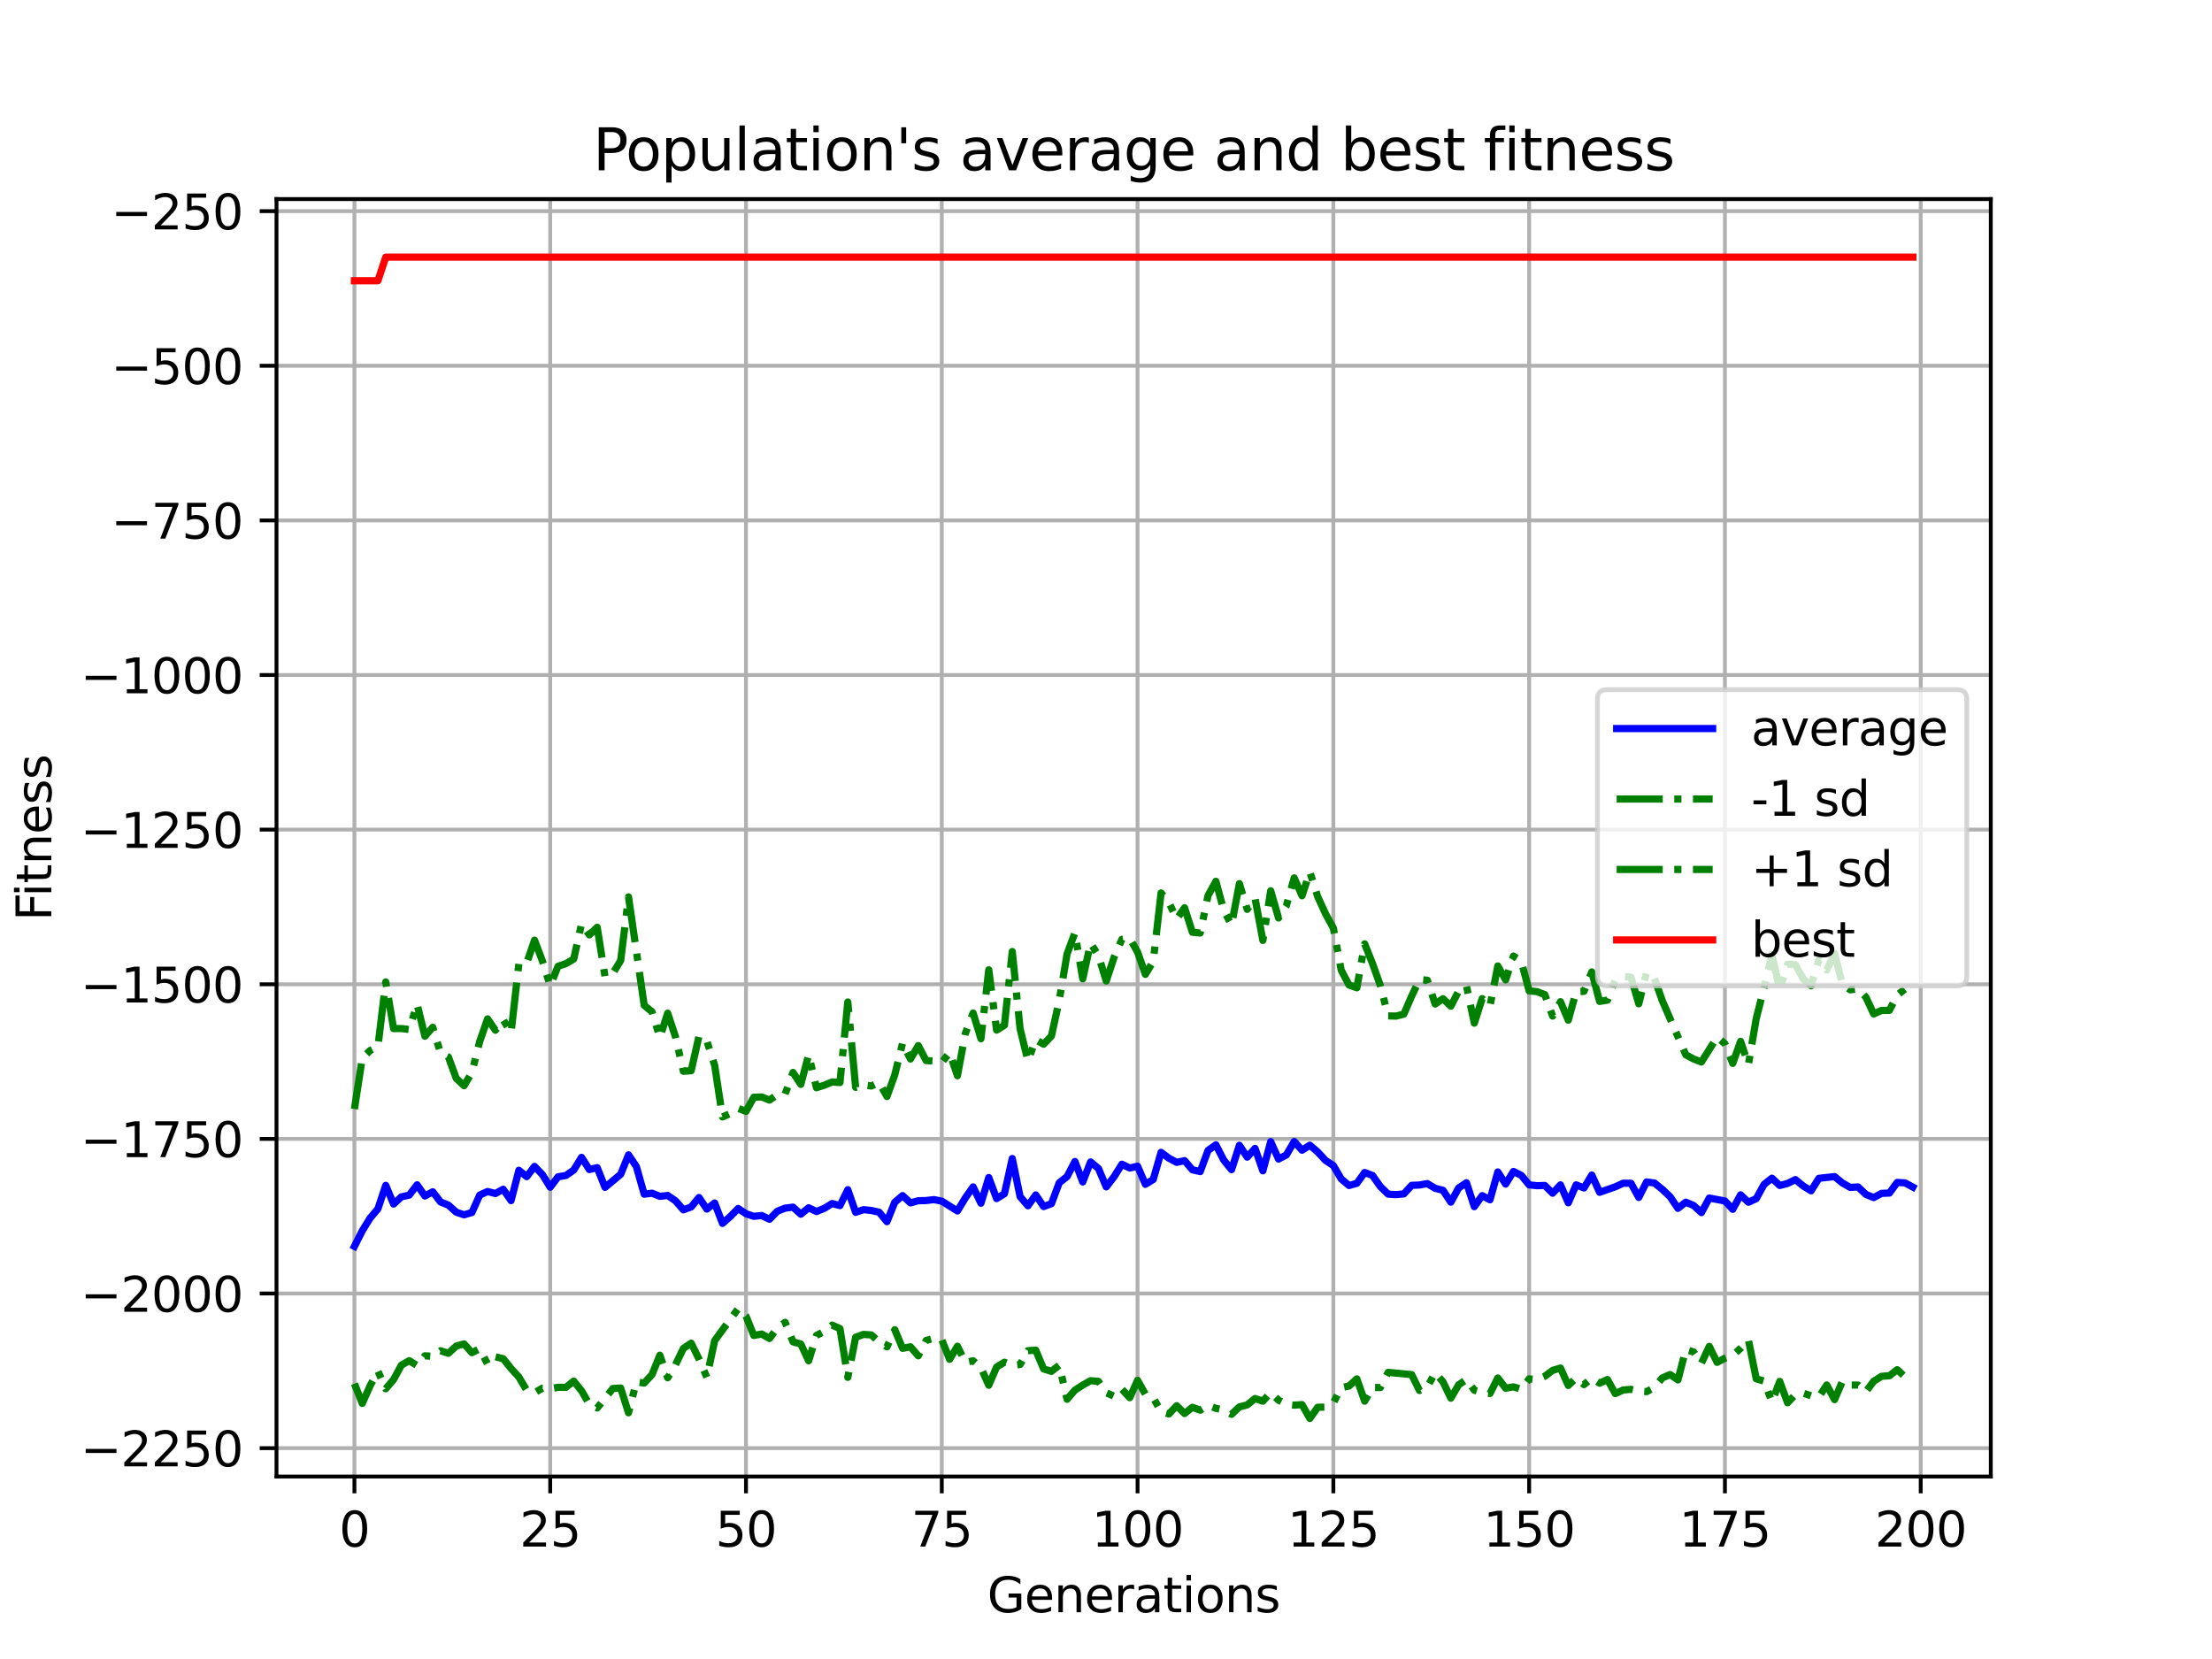 <?xml version="1.0" encoding="utf-8" standalone="no"?>
<!DOCTYPE svg PUBLIC "-//W3C//DTD SVG 1.1//EN"
  "http://www.w3.org/Graphics/SVG/1.1/DTD/svg11.dtd">
<svg xmlns:xlink="http://www.w3.org/1999/xlink" width="460.8pt" height="345.6pt" viewBox="0 0 460.8 345.6" xmlns="http://www.w3.org/2000/svg" version="1.1">
 <defs>
  <style type="text/css">*{stroke-linejoin: round; stroke-linecap: butt}</style>
 </defs>
 <g id="figure_1">
  <g id="patch_1">
   <path d="M 0 345.6 
L 460.8 345.6 
L 460.8 0 
L 0 0 
z
" style="fill: #ffffff"/>
  </g>
  <g id="axes_1">
   <g id="patch_2">
    <path d="M 57.6 307.584 
L 414.72 307.584 
L 414.72 41.472 
L 57.6 41.472 
z
" style="fill: #ffffff"/>
   </g>
   <g id="matplotlib.axis_1">
    <g id="xtick_1">
     <g id="line2d_1">
      <path d="M 73.833 307.584 
L 73.833 41.472 
" clip-path="url(#p2aece4d6b6)" style="fill: none; stroke: #b0b0b0; stroke-width: 0.8; stroke-linecap: square"/>
     </g>
     <g id="line2d_2">
      <defs>
       <path id="mb35bb08433" d="M 0 0 
L 0 3.5 
" style="stroke: #000000; stroke-width: 0.8"/>
      </defs>
      <g>
       <use xlink:href="#mb35bb08433" x="73.833" y="307.584" style="stroke: #000000; stroke-width: 0.8"/>
      </g>
     </g>
     <g id="text_1">
      <!-- 0 -->
      <g transform="translate(70.651 322.182) scale(0.1 -0.1)">
       <defs>
        <path id="DejaVuSans-30" d="M 2034 4250 
Q 1547 4250 1301 3770 
Q 1056 3291 1056 2328 
Q 1056 1369 1301 889 
Q 1547 409 2034 409 
Q 2525 409 2770 889 
Q 3016 1369 3016 2328 
Q 3016 3291 2770 3770 
Q 2525 4250 2034 4250 
z
M 2034 4750 
Q 2819 4750 3233 4129 
Q 3647 3509 3647 2328 
Q 3647 1150 3233 529 
Q 2819 -91 2034 -91 
Q 1250 -91 836 529 
Q 422 1150 422 2328 
Q 422 3509 836 4129 
Q 1250 4750 2034 4750 
z
" transform="scale(0.016)"/>
       </defs>
       <use xlink:href="#DejaVuSans-30"/>
      </g>
     </g>
    </g>
    <g id="xtick_2">
     <g id="line2d_3">
      <path d="M 114.618 307.584 
L 114.618 41.472 
" clip-path="url(#p2aece4d6b6)" style="fill: none; stroke: #b0b0b0; stroke-width: 0.8; stroke-linecap: square"/>
     </g>
     <g id="line2d_4">
      <g>
       <use xlink:href="#mb35bb08433" x="114.618" y="307.584" style="stroke: #000000; stroke-width: 0.8"/>
      </g>
     </g>
     <g id="text_2">
      <!-- 25 -->
      <g transform="translate(108.256 322.182) scale(0.1 -0.1)">
       <defs>
        <path id="DejaVuSans-32" d="M 1228 531 
L 3431 531 
L 3431 0 
L 469 0 
L 469 531 
Q 828 903 1448 1529 
Q 2069 2156 2228 2338 
Q 2531 2678 2651 2914 
Q 2772 3150 2772 3378 
Q 2772 3750 2511 3984 
Q 2250 4219 1831 4219 
Q 1534 4219 1204 4116 
Q 875 4013 500 3803 
L 500 4441 
Q 881 4594 1212 4672 
Q 1544 4750 1819 4750 
Q 2544 4750 2975 4387 
Q 3406 4025 3406 3419 
Q 3406 3131 3298 2873 
Q 3191 2616 2906 2266 
Q 2828 2175 2409 1742 
Q 1991 1309 1228 531 
z
" transform="scale(0.016)"/>
        <path id="DejaVuSans-35" d="M 691 4666 
L 3169 4666 
L 3169 4134 
L 1269 4134 
L 1269 2991 
Q 1406 3038 1543 3061 
Q 1681 3084 1819 3084 
Q 2600 3084 3056 2656 
Q 3513 2228 3513 1497 
Q 3513 744 3044 326 
Q 2575 -91 1722 -91 
Q 1428 -91 1123 -41 
Q 819 9 494 109 
L 494 744 
Q 775 591 1075 516 
Q 1375 441 1709 441 
Q 2250 441 2565 725 
Q 2881 1009 2881 1497 
Q 2881 1984 2565 2268 
Q 2250 2553 1709 2553 
Q 1456 2553 1204 2497 
Q 953 2441 691 2322 
L 691 4666 
z
" transform="scale(0.016)"/>
       </defs>
       <use xlink:href="#DejaVuSans-32"/>
       <use xlink:href="#DejaVuSans-35" x="63.623"/>
      </g>
     </g>
    </g>
    <g id="xtick_3">
     <g id="line2d_5">
      <path d="M 155.404 307.584 
L 155.404 41.472 
" clip-path="url(#p2aece4d6b6)" style="fill: none; stroke: #b0b0b0; stroke-width: 0.8; stroke-linecap: square"/>
     </g>
     <g id="line2d_6">
      <g>
       <use xlink:href="#mb35bb08433" x="155.404" y="307.584" style="stroke: #000000; stroke-width: 0.8"/>
      </g>
     </g>
     <g id="text_3">
      <!-- 50 -->
      <g transform="translate(149.042 322.182) scale(0.1 -0.1)">
       <use xlink:href="#DejaVuSans-35"/>
       <use xlink:href="#DejaVuSans-30" x="63.623"/>
      </g>
     </g>
    </g>
    <g id="xtick_4">
     <g id="line2d_7">
      <path d="M 196.19 307.584 
L 196.19 41.472 
" clip-path="url(#p2aece4d6b6)" style="fill: none; stroke: #b0b0b0; stroke-width: 0.8; stroke-linecap: square"/>
     </g>
     <g id="line2d_8">
      <g>
       <use xlink:href="#mb35bb08433" x="196.19" y="307.584" style="stroke: #000000; stroke-width: 0.8"/>
      </g>
     </g>
     <g id="text_4">
      <!-- 75 -->
      <g transform="translate(189.827 322.182) scale(0.1 -0.1)">
       <defs>
        <path id="DejaVuSans-37" d="M 525 4666 
L 3525 4666 
L 3525 4397 
L 1831 0 
L 1172 0 
L 2766 4134 
L 525 4134 
L 525 4666 
z
" transform="scale(0.016)"/>
       </defs>
       <use xlink:href="#DejaVuSans-37"/>
       <use xlink:href="#DejaVuSans-35" x="63.623"/>
      </g>
     </g>
    </g>
    <g id="xtick_5">
     <g id="line2d_9">
      <path d="M 236.976 307.584 
L 236.976 41.472 
" clip-path="url(#p2aece4d6b6)" style="fill: none; stroke: #b0b0b0; stroke-width: 0.8; stroke-linecap: square"/>
     </g>
     <g id="line2d_10">
      <g>
       <use xlink:href="#mb35bb08433" x="236.976" y="307.584" style="stroke: #000000; stroke-width: 0.8"/>
      </g>
     </g>
     <g id="text_5">
      <!-- 100 -->
      <g transform="translate(227.432 322.182) scale(0.1 -0.1)">
       <defs>
        <path id="DejaVuSans-31" d="M 794 531 
L 1825 531 
L 1825 4091 
L 703 3866 
L 703 4441 
L 1819 4666 
L 2450 4666 
L 2450 531 
L 3481 531 
L 3481 0 
L 794 0 
L 794 531 
z
" transform="scale(0.016)"/>
       </defs>
       <use xlink:href="#DejaVuSans-31"/>
       <use xlink:href="#DejaVuSans-30" x="63.623"/>
       <use xlink:href="#DejaVuSans-30" x="127.246"/>
      </g>
     </g>
    </g>
    <g id="xtick_6">
     <g id="line2d_11">
      <path d="M 277.761 307.584 
L 277.761 41.472 
" clip-path="url(#p2aece4d6b6)" style="fill: none; stroke: #b0b0b0; stroke-width: 0.8; stroke-linecap: square"/>
     </g>
     <g id="line2d_12">
      <g>
       <use xlink:href="#mb35bb08433" x="277.761" y="307.584" style="stroke: #000000; stroke-width: 0.8"/>
      </g>
     </g>
     <g id="text_6">
      <!-- 125 -->
      <g transform="translate(268.218 322.182) scale(0.1 -0.1)">
       <use xlink:href="#DejaVuSans-31"/>
       <use xlink:href="#DejaVuSans-32" x="63.623"/>
       <use xlink:href="#DejaVuSans-35" x="127.246"/>
      </g>
     </g>
    </g>
    <g id="xtick_7">
     <g id="line2d_13">
      <path d="M 318.547 307.584 
L 318.547 41.472 
" clip-path="url(#p2aece4d6b6)" style="fill: none; stroke: #b0b0b0; stroke-width: 0.8; stroke-linecap: square"/>
     </g>
     <g id="line2d_14">
      <g>
       <use xlink:href="#mb35bb08433" x="318.547" y="307.584" style="stroke: #000000; stroke-width: 0.8"/>
      </g>
     </g>
     <g id="text_7">
      <!-- 150 -->
      <g transform="translate(309.003 322.182) scale(0.1 -0.1)">
       <use xlink:href="#DejaVuSans-31"/>
       <use xlink:href="#DejaVuSans-35" x="63.623"/>
       <use xlink:href="#DejaVuSans-30" x="127.246"/>
      </g>
     </g>
    </g>
    <g id="xtick_8">
     <g id="line2d_15">
      <path d="M 359.333 307.584 
L 359.333 41.472 
" clip-path="url(#p2aece4d6b6)" style="fill: none; stroke: #b0b0b0; stroke-width: 0.8; stroke-linecap: square"/>
     </g>
     <g id="line2d_16">
      <g>
       <use xlink:href="#mb35bb08433" x="359.333" y="307.584" style="stroke: #000000; stroke-width: 0.8"/>
      </g>
     </g>
     <g id="text_8">
      <!-- 175 -->
      <g transform="translate(349.789 322.182) scale(0.1 -0.1)">
       <use xlink:href="#DejaVuSans-31"/>
       <use xlink:href="#DejaVuSans-37" x="63.623"/>
       <use xlink:href="#DejaVuSans-35" x="127.246"/>
      </g>
     </g>
    </g>
    <g id="xtick_9">
     <g id="line2d_17">
      <path d="M 400.119 307.584 
L 400.119 41.472 
" clip-path="url(#p2aece4d6b6)" style="fill: none; stroke: #b0b0b0; stroke-width: 0.8; stroke-linecap: square"/>
     </g>
     <g id="line2d_18">
      <g>
       <use xlink:href="#mb35bb08433" x="400.119" y="307.584" style="stroke: #000000; stroke-width: 0.8"/>
      </g>
     </g>
     <g id="text_9">
      <!-- 200 -->
      <g transform="translate(390.575 322.182) scale(0.1 -0.1)">
       <use xlink:href="#DejaVuSans-32"/>
       <use xlink:href="#DejaVuSans-30" x="63.623"/>
       <use xlink:href="#DejaVuSans-30" x="127.246"/>
      </g>
     </g>
    </g>
    <g id="text_10">
     <!-- Generations -->
     <g transform="translate(205.662 335.861) scale(0.1 -0.1)">
      <defs>
       <path id="DejaVuSans-47" d="M 3809 666 
L 3809 1919 
L 2778 1919 
L 2778 2438 
L 4434 2438 
L 4434 434 
Q 4069 175 3628 42 
Q 3188 -91 2688 -91 
Q 1594 -91 976 548 
Q 359 1188 359 2328 
Q 359 3472 976 4111 
Q 1594 4750 2688 4750 
Q 3144 4750 3555 4637 
Q 3966 4525 4313 4306 
L 4313 3634 
Q 3963 3931 3569 4081 
Q 3175 4231 2741 4231 
Q 1884 4231 1454 3753 
Q 1025 3275 1025 2328 
Q 1025 1384 1454 906 
Q 1884 428 2741 428 
Q 3075 428 3337 486 
Q 3600 544 3809 666 
z
" transform="scale(0.016)"/>
       <path id="DejaVuSans-65" d="M 3597 1894 
L 3597 1613 
L 953 1613 
Q 991 1019 1311 708 
Q 1631 397 2203 397 
Q 2534 397 2845 478 
Q 3156 559 3463 722 
L 3463 178 
Q 3153 47 2828 -22 
Q 2503 -91 2169 -91 
Q 1331 -91 842 396 
Q 353 884 353 1716 
Q 353 2575 817 3079 
Q 1281 3584 2069 3584 
Q 2775 3584 3186 3129 
Q 3597 2675 3597 1894 
z
M 3022 2063 
Q 3016 2534 2758 2815 
Q 2500 3097 2075 3097 
Q 1594 3097 1305 2825 
Q 1016 2553 972 2059 
L 3022 2063 
z
" transform="scale(0.016)"/>
       <path id="DejaVuSans-6e" d="M 3513 2113 
L 3513 0 
L 2938 0 
L 2938 2094 
Q 2938 2591 2744 2837 
Q 2550 3084 2163 3084 
Q 1697 3084 1428 2787 
Q 1159 2491 1159 1978 
L 1159 0 
L 581 0 
L 581 3500 
L 1159 3500 
L 1159 2956 
Q 1366 3272 1645 3428 
Q 1925 3584 2291 3584 
Q 2894 3584 3203 3211 
Q 3513 2838 3513 2113 
z
" transform="scale(0.016)"/>
       <path id="DejaVuSans-72" d="M 2631 2963 
Q 2534 3019 2420 3045 
Q 2306 3072 2169 3072 
Q 1681 3072 1420 2755 
Q 1159 2438 1159 1844 
L 1159 0 
L 581 0 
L 581 3500 
L 1159 3500 
L 1159 2956 
Q 1341 3275 1631 3429 
Q 1922 3584 2338 3584 
Q 2397 3584 2469 3576 
Q 2541 3569 2628 3553 
L 2631 2963 
z
" transform="scale(0.016)"/>
       <path id="DejaVuSans-61" d="M 2194 1759 
Q 1497 1759 1228 1600 
Q 959 1441 959 1056 
Q 959 750 1161 570 
Q 1363 391 1709 391 
Q 2188 391 2477 730 
Q 2766 1069 2766 1631 
L 2766 1759 
L 2194 1759 
z
M 3341 1997 
L 3341 0 
L 2766 0 
L 2766 531 
Q 2569 213 2275 61 
Q 1981 -91 1556 -91 
Q 1019 -91 701 211 
Q 384 513 384 1019 
Q 384 1609 779 1909 
Q 1175 2209 1959 2209 
L 2766 2209 
L 2766 2266 
Q 2766 2663 2505 2880 
Q 2244 3097 1772 3097 
Q 1472 3097 1187 3025 
Q 903 2953 641 2809 
L 641 3341 
Q 956 3463 1253 3523 
Q 1550 3584 1831 3584 
Q 2591 3584 2966 3190 
Q 3341 2797 3341 1997 
z
" transform="scale(0.016)"/>
       <path id="DejaVuSans-74" d="M 1172 4494 
L 1172 3500 
L 2356 3500 
L 2356 3053 
L 1172 3053 
L 1172 1153 
Q 1172 725 1289 603 
Q 1406 481 1766 481 
L 2356 481 
L 2356 0 
L 1766 0 
Q 1100 0 847 248 
Q 594 497 594 1153 
L 594 3053 
L 172 3053 
L 172 3500 
L 594 3500 
L 594 4494 
L 1172 4494 
z
" transform="scale(0.016)"/>
       <path id="DejaVuSans-69" d="M 603 3500 
L 1178 3500 
L 1178 0 
L 603 0 
L 603 3500 
z
M 603 4863 
L 1178 4863 
L 1178 4134 
L 603 4134 
L 603 4863 
z
" transform="scale(0.016)"/>
       <path id="DejaVuSans-6f" d="M 1959 3097 
Q 1497 3097 1228 2736 
Q 959 2375 959 1747 
Q 959 1119 1226 758 
Q 1494 397 1959 397 
Q 2419 397 2687 759 
Q 2956 1122 2956 1747 
Q 2956 2369 2687 2733 
Q 2419 3097 1959 3097 
z
M 1959 3584 
Q 2709 3584 3137 3096 
Q 3566 2609 3566 1747 
Q 3566 888 3137 398 
Q 2709 -91 1959 -91 
Q 1206 -91 779 398 
Q 353 888 353 1747 
Q 353 2609 779 3096 
Q 1206 3584 1959 3584 
z
" transform="scale(0.016)"/>
       <path id="DejaVuSans-73" d="M 2834 3397 
L 2834 2853 
Q 2591 2978 2328 3040 
Q 2066 3103 1784 3103 
Q 1356 3103 1142 2972 
Q 928 2841 928 2578 
Q 928 2378 1081 2264 
Q 1234 2150 1697 2047 
L 1894 2003 
Q 2506 1872 2764 1633 
Q 3022 1394 3022 966 
Q 3022 478 2636 193 
Q 2250 -91 1575 -91 
Q 1294 -91 989 -36 
Q 684 19 347 128 
L 347 722 
Q 666 556 975 473 
Q 1284 391 1588 391 
Q 1994 391 2212 530 
Q 2431 669 2431 922 
Q 2431 1156 2273 1281 
Q 2116 1406 1581 1522 
L 1381 1569 
Q 847 1681 609 1914 
Q 372 2147 372 2553 
Q 372 3047 722 3315 
Q 1072 3584 1716 3584 
Q 2034 3584 2315 3537 
Q 2597 3491 2834 3397 
z
" transform="scale(0.016)"/>
      </defs>
      <use xlink:href="#DejaVuSans-47"/>
      <use xlink:href="#DejaVuSans-65" x="77.49"/>
      <use xlink:href="#DejaVuSans-6e" x="139.014"/>
      <use xlink:href="#DejaVuSans-65" x="202.393"/>
      <use xlink:href="#DejaVuSans-72" x="263.916"/>
      <use xlink:href="#DejaVuSans-61" x="305.029"/>
      <use xlink:href="#DejaVuSans-74" x="366.309"/>
      <use xlink:href="#DejaVuSans-69" x="405.518"/>
      <use xlink:href="#DejaVuSans-6f" x="433.301"/>
      <use xlink:href="#DejaVuSans-6e" x="494.482"/>
      <use xlink:href="#DejaVuSans-73" x="557.861"/>
     </g>
    </g>
   </g>
   <g id="matplotlib.axis_2">
    <g id="ytick_1">
     <g id="line2d_19">
      <path d="M 57.6 301.671 
L 414.72 301.671 
" clip-path="url(#p2aece4d6b6)" style="fill: none; stroke: #b0b0b0; stroke-width: 0.8; stroke-linecap: square"/>
     </g>
     <g id="line2d_20">
      <defs>
       <path id="md2b7e5f678" d="M 0 0 
L -3.5 0 
" style="stroke: #000000; stroke-width: 0.8"/>
      </defs>
      <g>
       <use xlink:href="#md2b7e5f678" x="57.6" y="301.671" style="stroke: #000000; stroke-width: 0.8"/>
      </g>
     </g>
     <g id="text_11">
      <!-- −2250 -->
      <g transform="translate(16.77 305.471) scale(0.1 -0.1)">
       <defs>
        <path id="DejaVuSans-2212" d="M 678 2272 
L 4684 2272 
L 4684 1741 
L 678 1741 
L 678 2272 
z
" transform="scale(0.016)"/>
       </defs>
       <use xlink:href="#DejaVuSans-2212"/>
       <use xlink:href="#DejaVuSans-32" x="83.789"/>
       <use xlink:href="#DejaVuSans-32" x="147.412"/>
       <use xlink:href="#DejaVuSans-35" x="211.035"/>
       <use xlink:href="#DejaVuSans-30" x="274.658"/>
      </g>
     </g>
    </g>
    <g id="ytick_2">
     <g id="line2d_21">
      <path d="M 57.6 269.461 
L 414.72 269.461 
" clip-path="url(#p2aece4d6b6)" style="fill: none; stroke: #b0b0b0; stroke-width: 0.8; stroke-linecap: square"/>
     </g>
     <g id="line2d_22">
      <g>
       <use xlink:href="#md2b7e5f678" x="57.6" y="269.461" style="stroke: #000000; stroke-width: 0.8"/>
      </g>
     </g>
     <g id="text_12">
      <!-- −2000 -->
      <g transform="translate(16.77 273.26) scale(0.1 -0.1)">
       <use xlink:href="#DejaVuSans-2212"/>
       <use xlink:href="#DejaVuSans-32" x="83.789"/>
       <use xlink:href="#DejaVuSans-30" x="147.412"/>
       <use xlink:href="#DejaVuSans-30" x="211.035"/>
       <use xlink:href="#DejaVuSans-30" x="274.658"/>
      </g>
     </g>
    </g>
    <g id="ytick_3">
     <g id="line2d_23">
      <path d="M 57.6 237.25 
L 414.72 237.25 
" clip-path="url(#p2aece4d6b6)" style="fill: none; stroke: #b0b0b0; stroke-width: 0.8; stroke-linecap: square"/>
     </g>
     <g id="line2d_24">
      <g>
       <use xlink:href="#md2b7e5f678" x="57.6" y="237.25" style="stroke: #000000; stroke-width: 0.8"/>
      </g>
     </g>
     <g id="text_13">
      <!-- −1750 -->
      <g transform="translate(16.77 241.05) scale(0.1 -0.1)">
       <use xlink:href="#DejaVuSans-2212"/>
       <use xlink:href="#DejaVuSans-31" x="83.789"/>
       <use xlink:href="#DejaVuSans-37" x="147.412"/>
       <use xlink:href="#DejaVuSans-35" x="211.035"/>
       <use xlink:href="#DejaVuSans-30" x="274.658"/>
      </g>
     </g>
    </g>
    <g id="ytick_4">
     <g id="line2d_25">
      <path d="M 57.6 205.04 
L 414.72 205.04 
" clip-path="url(#p2aece4d6b6)" style="fill: none; stroke: #b0b0b0; stroke-width: 0.8; stroke-linecap: square"/>
     </g>
     <g id="line2d_26">
      <g>
       <use xlink:href="#md2b7e5f678" x="57.6" y="205.04" style="stroke: #000000; stroke-width: 0.8"/>
      </g>
     </g>
     <g id="text_14">
      <!-- −1500 -->
      <g transform="translate(16.77 208.839) scale(0.1 -0.1)">
       <use xlink:href="#DejaVuSans-2212"/>
       <use xlink:href="#DejaVuSans-31" x="83.789"/>
       <use xlink:href="#DejaVuSans-35" x="147.412"/>
       <use xlink:href="#DejaVuSans-30" x="211.035"/>
       <use xlink:href="#DejaVuSans-30" x="274.658"/>
      </g>
     </g>
    </g>
    <g id="ytick_5">
     <g id="line2d_27">
      <path d="M 57.6 172.829 
L 414.72 172.829 
" clip-path="url(#p2aece4d6b6)" style="fill: none; stroke: #b0b0b0; stroke-width: 0.8; stroke-linecap: square"/>
     </g>
     <g id="line2d_28">
      <g>
       <use xlink:href="#md2b7e5f678" x="57.6" y="172.829" style="stroke: #000000; stroke-width: 0.8"/>
      </g>
     </g>
     <g id="text_15">
      <!-- −1250 -->
      <g transform="translate(16.77 176.628) scale(0.1 -0.1)">
       <use xlink:href="#DejaVuSans-2212"/>
       <use xlink:href="#DejaVuSans-31" x="83.789"/>
       <use xlink:href="#DejaVuSans-32" x="147.412"/>
       <use xlink:href="#DejaVuSans-35" x="211.035"/>
       <use xlink:href="#DejaVuSans-30" x="274.658"/>
      </g>
     </g>
    </g>
    <g id="ytick_6">
     <g id="line2d_29">
      <path d="M 57.6 140.619 
L 414.72 140.619 
" clip-path="url(#p2aece4d6b6)" style="fill: none; stroke: #b0b0b0; stroke-width: 0.8; stroke-linecap: square"/>
     </g>
     <g id="line2d_30">
      <g>
       <use xlink:href="#md2b7e5f678" x="57.6" y="140.619" style="stroke: #000000; stroke-width: 0.8"/>
      </g>
     </g>
     <g id="text_16">
      <!-- −1000 -->
      <g transform="translate(16.77 144.418) scale(0.1 -0.1)">
       <use xlink:href="#DejaVuSans-2212"/>
       <use xlink:href="#DejaVuSans-31" x="83.789"/>
       <use xlink:href="#DejaVuSans-30" x="147.412"/>
       <use xlink:href="#DejaVuSans-30" x="211.035"/>
       <use xlink:href="#DejaVuSans-30" x="274.658"/>
      </g>
     </g>
    </g>
    <g id="ytick_7">
     <g id="line2d_31">
      <path d="M 57.6 108.408 
L 414.72 108.408 
" clip-path="url(#p2aece4d6b6)" style="fill: none; stroke: #b0b0b0; stroke-width: 0.8; stroke-linecap: square"/>
     </g>
     <g id="line2d_32">
      <g>
       <use xlink:href="#md2b7e5f678" x="57.6" y="108.408" style="stroke: #000000; stroke-width: 0.8"/>
      </g>
     </g>
     <g id="text_17">
      <!-- −750 -->
      <g transform="translate(23.133 112.207) scale(0.1 -0.1)">
       <use xlink:href="#DejaVuSans-2212"/>
       <use xlink:href="#DejaVuSans-37" x="83.789"/>
       <use xlink:href="#DejaVuSans-35" x="147.412"/>
       <use xlink:href="#DejaVuSans-30" x="211.035"/>
      </g>
     </g>
    </g>
    <g id="ytick_8">
     <g id="line2d_33">
      <path d="M 57.6 76.198 
L 414.72 76.198 
" clip-path="url(#p2aece4d6b6)" style="fill: none; stroke: #b0b0b0; stroke-width: 0.8; stroke-linecap: square"/>
     </g>
     <g id="line2d_34">
      <g>
       <use xlink:href="#md2b7e5f678" x="57.6" y="76.198" style="stroke: #000000; stroke-width: 0.8"/>
      </g>
     </g>
     <g id="text_18">
      <!-- −500 -->
      <g transform="translate(23.133 79.997) scale(0.1 -0.1)">
       <use xlink:href="#DejaVuSans-2212"/>
       <use xlink:href="#DejaVuSans-35" x="83.789"/>
       <use xlink:href="#DejaVuSans-30" x="147.412"/>
       <use xlink:href="#DejaVuSans-30" x="211.035"/>
      </g>
     </g>
    </g>
    <g id="ytick_9">
     <g id="line2d_35">
      <path d="M 57.6 43.987 
L 414.72 43.987 
" clip-path="url(#p2aece4d6b6)" style="fill: none; stroke: #b0b0b0; stroke-width: 0.8; stroke-linecap: square"/>
     </g>
     <g id="line2d_36">
      <g>
       <use xlink:href="#md2b7e5f678" x="57.6" y="43.987" style="stroke: #000000; stroke-width: 0.8"/>
      </g>
     </g>
     <g id="text_19">
      <!-- −250 -->
      <g transform="translate(23.133 47.786) scale(0.1 -0.1)">
       <use xlink:href="#DejaVuSans-2212"/>
       <use xlink:href="#DejaVuSans-32" x="83.789"/>
       <use xlink:href="#DejaVuSans-35" x="147.412"/>
       <use xlink:href="#DejaVuSans-30" x="211.035"/>
      </g>
     </g>
    </g>
    <g id="text_20">
     <!-- Fitness -->
     <g transform="translate(10.691 191.845) rotate(-90) scale(0.1 -0.1)">
      <defs>
       <path id="DejaVuSans-46" d="M 628 4666 
L 3309 4666 
L 3309 4134 
L 1259 4134 
L 1259 2759 
L 3109 2759 
L 3109 2228 
L 1259 2228 
L 1259 0 
L 628 0 
L 628 4666 
z
" transform="scale(0.016)"/>
      </defs>
      <use xlink:href="#DejaVuSans-46"/>
      <use xlink:href="#DejaVuSans-69" x="50.27"/>
      <use xlink:href="#DejaVuSans-74" x="78.053"/>
      <use xlink:href="#DejaVuSans-6e" x="117.262"/>
      <use xlink:href="#DejaVuSans-65" x="180.641"/>
      <use xlink:href="#DejaVuSans-73" x="242.164"/>
      <use xlink:href="#DejaVuSans-73" x="294.264"/>
     </g>
    </g>
   </g>
   <g id="line2d_37">
    <path d="M 73.833 259.641 
L 75.464 256.402 
L 77.096 253.764 
L 78.727 251.823 
L 80.358 246.929 
L 81.99 250.83 
L 83.621 249.322 
L 85.253 248.96 
L 86.884 246.819 
L 88.516 249.154 
L 90.147 248.269 
L 91.778 250.39 
L 93.41 251.048 
L 95.041 252.521 
L 96.673 253.066 
L 98.304 252.591 
L 99.936 248.958 
L 101.567 248.211 
L 103.198 248.634 
L 104.83 247.744 
L 106.461 250.11 
L 108.093 243.79 
L 109.724 245.121 
L 111.356 242.982 
L 112.987 244.681 
L 114.618 247.318 
L 116.25 245.15 
L 117.881 244.879 
L 119.513 243.75 
L 121.144 241.095 
L 122.776 243.644 
L 124.407 243.238 
L 126.038 247.353 
L 129.301 244.62 
L 130.933 240.578 
L 132.564 243.01 
L 134.196 248.769 
L 135.827 248.566 
L 137.458 249.22 
L 139.09 249.038 
L 140.721 250.151 
L 142.353 252.028 
L 143.984 251.428 
L 145.616 249.467 
L 147.247 251.876 
L 148.879 250.604 
L 150.51 254.858 
L 152.141 253.41 
L 153.773 251.75 
L 155.404 252.843 
L 157.036 253.388 
L 158.667 253.21 
L 160.299 253.997 
L 161.93 252.321 
L 163.561 251.677 
L 165.193 251.467 
L 166.824 252.942 
L 168.456 251.599 
L 170.087 252.389 
L 171.719 251.716 
L 173.35 250.716 
L 174.981 251.149 
L 176.613 247.829 
L 178.244 252.547 
L 179.876 251.993 
L 181.507 252.162 
L 183.139 252.526 
L 184.77 254.5 
L 186.401 250.444 
L 188.033 249.067 
L 189.664 250.589 
L 191.296 250.13 
L 192.927 250.093 
L 194.559 249.899 
L 196.19 250.218 
L 199.453 252.267 
L 201.084 249.566 
L 202.716 247.252 
L 204.347 250.654 
L 205.979 245.301 
L 207.61 249.685 
L 209.241 248.679 
L 210.873 241.344 
L 212.504 249.276 
L 214.136 251.187 
L 215.767 248.921 
L 217.399 251.35 
L 219.03 250.75 
L 220.661 246.393 
L 222.293 245.105 
L 223.924 241.959 
L 225.556 246.223 
L 227.187 242.053 
L 228.819 243.412 
L 230.45 247.249 
L 232.081 245.141 
L 233.713 242.533 
L 235.344 243.321 
L 236.976 242.938 
L 238.607 246.714 
L 240.239 245.709 
L 241.87 240.056 
L 243.501 241.272 
L 245.133 242.141 
L 246.764 241.78 
L 248.396 243.685 
L 250.027 244.065 
L 251.659 239.653 
L 253.29 238.488 
L 254.921 241.662 
L 256.553 243.667 
L 258.184 238.581 
L 259.816 241.052 
L 261.447 239.233 
L 263.079 243.9 
L 264.71 237.827 
L 266.341 241.457 
L 267.973 240.596 
L 269.604 237.799 
L 271.236 239.607 
L 272.867 238.567 
L 274.499 239.974 
L 276.13 241.735 
L 277.761 242.801 
L 279.393 245.583 
L 281.024 246.964 
L 282.656 246.508 
L 284.287 244.256 
L 285.919 244.872 
L 287.55 247.183 
L 289.181 248.762 
L 290.813 248.864 
L 292.444 248.712 
L 294.076 246.928 
L 295.707 246.86 
L 297.339 246.565 
L 298.97 247.547 
L 300.601 247.957 
L 302.233 250.435 
L 303.864 247.473 
L 305.496 246.386 
L 307.127 251.373 
L 308.759 249.072 
L 310.39 249.935 
L 312.021 244.138 
L 313.653 246.661 
L 315.284 244.036 
L 316.916 244.853 
L 318.547 246.826 
L 320.179 247.003 
L 321.81 246.95 
L 323.441 248.566 
L 325.073 246.828 
L 326.704 250.569 
L 328.336 246.826 
L 329.967 247.478 
L 331.599 244.777 
L 333.23 248.377 
L 336.493 247.236 
L 338.124 246.48 
L 339.756 246.491 
L 341.387 249.452 
L 343.019 246.219 
L 344.65 246.441 
L 346.282 247.754 
L 347.913 249.295 
L 349.544 251.722 
L 351.176 250.435 
L 352.807 251.122 
L 354.439 252.604 
L 356.07 249.577 
L 359.333 250.186 
L 360.964 251.921 
L 362.596 248.907 
L 364.227 250.45 
L 365.859 249.697 
L 367.49 246.731 
L 369.122 245.44 
L 370.753 246.954 
L 372.384 246.54 
L 374.016 245.729 
L 375.647 247.069 
L 377.279 248.065 
L 378.91 245.463 
L 382.173 245.1 
L 383.804 246.431 
L 385.436 247.361 
L 387.067 247.261 
L 388.699 248.819 
L 390.33 249.481 
L 391.962 248.6 
L 393.593 248.537 
L 395.224 246.322 
L 396.856 246.416 
L 398.487 247.293 
L 398.487 247.293 
" clip-path="url(#p2aece4d6b6)" style="fill: none; stroke: #0000ff; stroke-width: 1.5; stroke-linecap: square"/>
   </g>
   <g id="line2d_38">
    <path d="M 73.833 288.247 
L 75.464 292.359 
L 77.096 288.692 
L 78.727 285.626 
L 80.358 289.307 
L 81.99 287.386 
L 83.621 284.38 
L 85.253 283.453 
L 86.884 284.471 
L 88.516 282.44 
L 90.147 282.542 
L 91.778 281.382 
L 93.41 281.915 
L 95.041 280.407 
L 96.673 279.96 
L 98.304 281.791 
L 99.936 280.966 
L 101.567 284.171 
L 103.198 282.648 
L 104.83 283.046 
L 106.461 285.081 
L 108.093 286.862 
L 109.724 289.625 
L 111.356 290.114 
L 112.987 289.187 
L 114.618 289.291 
L 116.25 289.004 
L 117.881 289.012 
L 119.513 287.707 
L 121.144 289.73 
L 122.776 292.537 
L 124.407 293.311 
L 127.67 289.245 
L 129.301 289.153 
L 130.933 294.315 
L 132.564 287.873 
L 134.196 288.118 
L 135.827 286.35 
L 137.458 282.315 
L 139.09 287.014 
L 140.721 284.302 
L 142.353 280.9 
L 143.984 279.805 
L 145.616 283.107 
L 147.247 286.914 
L 148.879 279.272 
L 153.773 272.603 
L 155.404 274.17 
L 157.036 278.203 
L 158.667 277.903 
L 160.299 278.829 
L 161.93 276.625 
L 163.561 275.468 
L 165.193 279.528 
L 166.824 279.991 
L 168.456 283.475 
L 170.087 278.19 
L 171.719 277.364 
L 173.35 276.039 
L 174.981 276.778 
L 176.613 286.927 
L 178.244 278.578 
L 179.876 277.981 
L 181.507 278.088 
L 183.139 279.56 
L 184.77 280.576 
L 186.401 277.003 
L 188.033 280.886 
L 189.664 280.562 
L 191.296 282.443 
L 192.927 279.246 
L 194.559 278.772 
L 196.19 279.102 
L 197.821 283.168 
L 199.453 280.44 
L 201.084 283.801 
L 202.716 283.474 
L 204.347 284.916 
L 205.979 288.572 
L 207.61 284.778 
L 209.241 283.776 
L 210.873 284.471 
L 212.504 284.243 
L 214.136 281.373 
L 215.767 281.262 
L 217.399 285.171 
L 219.03 285.674 
L 220.661 284.403 
L 222.293 291.492 
L 223.924 289.595 
L 225.556 288.537 
L 227.187 287.625 
L 228.819 287.76 
L 230.45 290.13 
L 232.081 290.858 
L 233.713 289.384 
L 235.344 291.165 
L 236.976 287.548 
L 238.607 290.448 
L 240.239 291.149 
L 241.87 294.096 
L 243.501 294.553 
L 245.133 292.834 
L 246.764 294.459 
L 248.396 293.165 
L 250.027 293.766 
L 251.659 292.759 
L 253.29 293.382 
L 254.921 293.71 
L 256.553 294.636 
L 258.184 293.087 
L 259.816 292.667 
L 261.447 291.338 
L 263.079 291.89 
L 264.71 290.096 
L 266.341 291.681 
L 267.973 292.533 
L 269.604 292.721 
L 271.236 292.611 
L 272.867 295.488 
L 274.499 293.163 
L 276.13 293.126 
L 277.761 292.263 
L 279.393 289.081 
L 281.024 288.737 
L 282.656 287.237 
L 284.287 291.887 
L 285.919 289.025 
L 287.55 289.054 
L 289.181 285.889 
L 294.076 286.356 
L 295.707 289.67 
L 297.339 288.932 
L 298.97 285.936 
L 300.601 287.868 
L 302.233 291.263 
L 303.864 288.483 
L 305.496 287.358 
L 307.127 289.603 
L 308.759 290.114 
L 310.39 290.288 
L 312.021 287.055 
L 313.653 289.195 
L 315.284 288.906 
L 316.916 289.412 
L 318.547 287.239 
L 320.179 287.431 
L 321.81 286.708 
L 323.441 285.471 
L 325.073 284.985 
L 326.704 288.614 
L 328.336 287.068 
L 329.967 288.443 
L 331.599 287.084 
L 333.23 288.139 
L 334.862 287.383 
L 336.493 290.314 
L 338.124 289.566 
L 339.756 289.422 
L 341.387 289.795 
L 343.019 289.901 
L 344.65 289.051 
L 346.282 287.055 
L 347.913 286.339 
L 349.544 287.462 
L 351.176 281.147 
L 352.807 281.638 
L 354.439 283.977 
L 356.07 280.475 
L 357.702 283.8 
L 359.333 282.94 
L 360.964 282.319 
L 362.596 280.892 
L 364.227 279.133 
L 365.859 287.234 
L 367.49 287.703 
L 369.122 292.042 
L 370.753 287.773 
L 372.384 292.226 
L 374.016 290.493 
L 375.647 290.217 
L 377.279 290.773 
L 378.91 291.009 
L 380.542 288.513 
L 382.173 291.57 
L 383.804 287.753 
L 385.436 288.528 
L 387.067 288.54 
L 388.699 289.907 
L 390.33 287.739 
L 391.962 286.706 
L 393.593 286.596 
L 395.224 285.33 
L 396.856 286.824 
L 398.487 287.451 
L 398.487 287.451 
" clip-path="url(#p2aece4d6b6)" style="fill: none; stroke-dasharray: 9.6,2.4,1.5,2.4; stroke-dashoffset: 0; stroke: #008000; stroke-width: 1.5"/>
   </g>
   <g id="line2d_39">
    <path d="M 73.833 231.035 
L 75.464 220.445 
L 77.096 218.837 
L 78.727 218.02 
L 80.358 204.552 
L 81.99 214.274 
L 83.621 214.263 
L 85.253 214.467 
L 86.884 209.167 
L 88.516 215.869 
L 90.147 213.997 
L 91.778 219.397 
L 93.41 220.18 
L 95.041 224.636 
L 96.673 226.172 
L 98.304 223.391 
L 99.936 216.95 
L 101.567 212.251 
L 103.198 214.62 
L 104.83 212.443 
L 106.461 215.14 
L 108.093 200.719 
L 109.724 200.617 
L 111.356 195.85 
L 112.987 200.175 
L 114.618 205.346 
L 116.25 201.297 
L 117.881 200.747 
L 119.513 199.793 
L 121.144 192.461 
L 122.776 194.751 
L 124.407 193.165 
L 126.038 203.459 
L 127.67 202.764 
L 129.301 200.088 
L 130.933 186.841 
L 134.196 209.419 
L 135.827 210.782 
L 137.458 216.125 
L 139.09 211.061 
L 140.721 216 
L 142.353 223.156 
L 143.984 223.051 
L 145.616 215.827 
L 147.247 216.838 
L 148.879 221.936 
L 150.51 232.675 
L 152.141 231.97 
L 153.773 230.896 
L 155.404 231.517 
L 157.036 228.572 
L 158.667 228.517 
L 160.299 229.164 
L 161.93 228.017 
L 163.561 227.886 
L 165.193 223.407 
L 166.824 225.894 
L 168.456 219.723 
L 170.087 226.589 
L 171.719 226.068 
L 173.35 225.393 
L 174.981 225.519 
L 176.613 208.731 
L 178.244 226.515 
L 179.876 226.005 
L 181.507 226.237 
L 183.139 225.493 
L 184.77 228.424 
L 186.401 223.886 
L 188.033 217.248 
L 189.664 220.616 
L 191.296 217.818 
L 192.927 220.941 
L 194.559 221.027 
L 196.19 221.334 
L 197.821 219.261 
L 199.453 224.094 
L 201.084 215.33 
L 202.716 211.029 
L 204.347 216.391 
L 205.979 202.03 
L 207.61 214.592 
L 209.241 213.582 
L 210.873 198.218 
L 212.504 214.309 
L 214.136 221 
L 215.767 216.579 
L 217.399 217.529 
L 219.03 215.827 
L 220.661 208.383 
L 222.293 198.717 
L 223.924 194.323 
L 225.556 203.91 
L 227.187 196.481 
L 228.819 199.063 
L 230.45 204.367 
L 232.081 199.424 
L 233.713 195.681 
L 235.344 195.477 
L 236.976 198.328 
L 238.607 202.98 
L 240.239 200.27 
L 241.87 186.017 
L 243.501 187.992 
L 245.133 191.448 
L 246.764 189.1 
L 248.396 194.204 
L 250.027 194.364 
L 251.659 186.548 
L 253.29 183.593 
L 254.921 189.614 
L 256.553 192.698 
L 258.184 184.076 
L 259.816 189.437 
L 261.447 187.129 
L 263.079 195.91 
L 264.71 185.559 
L 266.341 191.232 
L 267.973 188.658 
L 269.604 182.876 
L 271.236 186.603 
L 272.867 181.646 
L 274.499 186.785 
L 276.13 190.343 
L 277.761 193.339 
L 279.393 202.086 
L 281.024 205.191 
L 282.656 205.778 
L 284.287 196.625 
L 285.919 200.718 
L 287.55 205.313 
L 289.181 211.634 
L 290.813 211.669 
L 292.444 211.263 
L 294.076 207.5 
L 295.707 204.05 
L 297.339 204.199 
L 298.97 209.157 
L 300.601 208.047 
L 302.233 209.607 
L 303.864 206.462 
L 305.496 205.413 
L 307.127 213.144 
L 308.759 208.031 
L 310.39 209.582 
L 312.021 201.221 
L 313.653 204.128 
L 315.284 199.165 
L 316.916 200.294 
L 318.547 206.413 
L 320.179 206.575 
L 321.81 207.191 
L 323.441 211.66 
L 325.073 208.671 
L 326.704 212.524 
L 328.336 206.585 
L 329.967 206.513 
L 331.599 202.47 
L 333.23 208.616 
L 334.862 208.346 
L 336.493 204.158 
L 338.124 203.394 
L 339.756 203.56 
L 341.387 209.108 
L 343.019 202.538 
L 344.65 203.831 
L 346.282 208.454 
L 351.176 219.723 
L 352.807 220.606 
L 354.439 221.232 
L 357.702 216.039 
L 359.333 217.431 
L 360.964 221.522 
L 362.596 216.923 
L 364.227 221.767 
L 365.859 212.16 
L 367.49 205.759 
L 369.122 198.839 
L 370.753 206.135 
L 372.384 200.854 
L 374.016 200.965 
L 375.647 203.921 
L 377.279 205.356 
L 378.91 199.917 
L 380.542 202.073 
L 382.173 198.629 
L 383.804 205.109 
L 385.436 206.195 
L 387.067 205.981 
L 388.699 207.731 
L 390.33 211.223 
L 391.962 210.494 
L 393.593 210.478 
L 395.224 207.313 
L 396.856 206.009 
L 398.487 207.136 
L 398.487 207.136 
" clip-path="url(#p2aece4d6b6)" style="fill: none; stroke-dasharray: 9.6,2.4,1.5,2.4; stroke-dashoffset: 0; stroke: #008000; stroke-width: 1.5"/>
   </g>
   <g id="line2d_40">
    <path d="M 73.833 58.485 
L 78.727 58.485 
L 80.358 53.568 
L 398.487 53.568 
L 398.487 53.568 
" clip-path="url(#p2aece4d6b6)" style="fill: none; stroke: #ff0000; stroke-width: 1.5; stroke-linecap: square"/>
   </g>
   <g id="patch_3">
    <path d="M 57.6 307.584 
L 57.6 41.472 
" style="fill: none; stroke: #000000; stroke-width: 0.8; stroke-linejoin: miter; stroke-linecap: square"/>
   </g>
   <g id="patch_4">
    <path d="M 414.72 307.584 
L 414.72 41.472 
" style="fill: none; stroke: #000000; stroke-width: 0.8; stroke-linejoin: miter; stroke-linecap: square"/>
   </g>
   <g id="patch_5">
    <path d="M 57.6 307.584 
L 414.72 307.584 
" style="fill: none; stroke: #000000; stroke-width: 0.8; stroke-linejoin: miter; stroke-linecap: square"/>
   </g>
   <g id="patch_6">
    <path d="M 57.6 41.472 
L 414.72 41.472 
" style="fill: none; stroke: #000000; stroke-width: 0.8; stroke-linejoin: miter; stroke-linecap: square"/>
   </g>
   <g id="text_21">
    <!-- Population's average and best fitness -->
    <g transform="translate(123.53 35.472) scale(0.12 -0.12)">
     <defs>
      <path id="DejaVuSans-50" d="M 1259 4147 
L 1259 2394 
L 2053 2394 
Q 2494 2394 2734 2622 
Q 2975 2850 2975 3272 
Q 2975 3691 2734 3919 
Q 2494 4147 2053 4147 
L 1259 4147 
z
M 628 4666 
L 2053 4666 
Q 2838 4666 3239 4311 
Q 3641 3956 3641 3272 
Q 3641 2581 3239 2228 
Q 2838 1875 2053 1875 
L 1259 1875 
L 1259 0 
L 628 0 
L 628 4666 
z
" transform="scale(0.016)"/>
      <path id="DejaVuSans-70" d="M 1159 525 
L 1159 -1331 
L 581 -1331 
L 581 3500 
L 1159 3500 
L 1159 2969 
Q 1341 3281 1617 3432 
Q 1894 3584 2278 3584 
Q 2916 3584 3314 3078 
Q 3713 2572 3713 1747 
Q 3713 922 3314 415 
Q 2916 -91 2278 -91 
Q 1894 -91 1617 61 
Q 1341 213 1159 525 
z
M 3116 1747 
Q 3116 2381 2855 2742 
Q 2594 3103 2138 3103 
Q 1681 3103 1420 2742 
Q 1159 2381 1159 1747 
Q 1159 1113 1420 752 
Q 1681 391 2138 391 
Q 2594 391 2855 752 
Q 3116 1113 3116 1747 
z
" transform="scale(0.016)"/>
      <path id="DejaVuSans-75" d="M 544 1381 
L 544 3500 
L 1119 3500 
L 1119 1403 
Q 1119 906 1312 657 
Q 1506 409 1894 409 
Q 2359 409 2629 706 
Q 2900 1003 2900 1516 
L 2900 3500 
L 3475 3500 
L 3475 0 
L 2900 0 
L 2900 538 
Q 2691 219 2414 64 
Q 2138 -91 1772 -91 
Q 1169 -91 856 284 
Q 544 659 544 1381 
z
M 1991 3584 
L 1991 3584 
z
" transform="scale(0.016)"/>
      <path id="DejaVuSans-6c" d="M 603 4863 
L 1178 4863 
L 1178 0 
L 603 0 
L 603 4863 
z
" transform="scale(0.016)"/>
      <path id="DejaVuSans-27" d="M 1147 4666 
L 1147 2931 
L 616 2931 
L 616 4666 
L 1147 4666 
z
" transform="scale(0.016)"/>
      <path id="DejaVuSans-20" transform="scale(0.016)"/>
      <path id="DejaVuSans-76" d="M 191 3500 
L 800 3500 
L 1894 563 
L 2988 3500 
L 3597 3500 
L 2284 0 
L 1503 0 
L 191 3500 
z
" transform="scale(0.016)"/>
      <path id="DejaVuSans-67" d="M 2906 1791 
Q 2906 2416 2648 2759 
Q 2391 3103 1925 3103 
Q 1463 3103 1205 2759 
Q 947 2416 947 1791 
Q 947 1169 1205 825 
Q 1463 481 1925 481 
Q 2391 481 2648 825 
Q 2906 1169 2906 1791 
z
M 3481 434 
Q 3481 -459 3084 -895 
Q 2688 -1331 1869 -1331 
Q 1566 -1331 1297 -1286 
Q 1028 -1241 775 -1147 
L 775 -588 
Q 1028 -725 1275 -790 
Q 1522 -856 1778 -856 
Q 2344 -856 2625 -561 
Q 2906 -266 2906 331 
L 2906 616 
Q 2728 306 2450 153 
Q 2172 0 1784 0 
Q 1141 0 747 490 
Q 353 981 353 1791 
Q 353 2603 747 3093 
Q 1141 3584 1784 3584 
Q 2172 3584 2450 3431 
Q 2728 3278 2906 2969 
L 2906 3500 
L 3481 3500 
L 3481 434 
z
" transform="scale(0.016)"/>
      <path id="DejaVuSans-64" d="M 2906 2969 
L 2906 4863 
L 3481 4863 
L 3481 0 
L 2906 0 
L 2906 525 
Q 2725 213 2448 61 
Q 2172 -91 1784 -91 
Q 1150 -91 751 415 
Q 353 922 353 1747 
Q 353 2572 751 3078 
Q 1150 3584 1784 3584 
Q 2172 3584 2448 3432 
Q 2725 3281 2906 2969 
z
M 947 1747 
Q 947 1113 1208 752 
Q 1469 391 1925 391 
Q 2381 391 2643 752 
Q 2906 1113 2906 1747 
Q 2906 2381 2643 2742 
Q 2381 3103 1925 3103 
Q 1469 3103 1208 2742 
Q 947 2381 947 1747 
z
" transform="scale(0.016)"/>
      <path id="DejaVuSans-62" d="M 3116 1747 
Q 3116 2381 2855 2742 
Q 2594 3103 2138 3103 
Q 1681 3103 1420 2742 
Q 1159 2381 1159 1747 
Q 1159 1113 1420 752 
Q 1681 391 2138 391 
Q 2594 391 2855 752 
Q 3116 1113 3116 1747 
z
M 1159 2969 
Q 1341 3281 1617 3432 
Q 1894 3584 2278 3584 
Q 2916 3584 3314 3078 
Q 3713 2572 3713 1747 
Q 3713 922 3314 415 
Q 2916 -91 2278 -91 
Q 1894 -91 1617 61 
Q 1341 213 1159 525 
L 1159 0 
L 581 0 
L 581 4863 
L 1159 4863 
L 1159 2969 
z
" transform="scale(0.016)"/>
      <path id="DejaVuSans-66" d="M 2375 4863 
L 2375 4384 
L 1825 4384 
Q 1516 4384 1395 4259 
Q 1275 4134 1275 3809 
L 1275 3500 
L 2222 3500 
L 2222 3053 
L 1275 3053 
L 1275 0 
L 697 0 
L 697 3053 
L 147 3053 
L 147 3500 
L 697 3500 
L 697 3744 
Q 697 4328 969 4595 
Q 1241 4863 1831 4863 
L 2375 4863 
z
" transform="scale(0.016)"/>
     </defs>
     <use xlink:href="#DejaVuSans-50"/>
     <use xlink:href="#DejaVuSans-6f" x="56.678"/>
     <use xlink:href="#DejaVuSans-70" x="117.859"/>
     <use xlink:href="#DejaVuSans-75" x="181.336"/>
     <use xlink:href="#DejaVuSans-6c" x="244.715"/>
     <use xlink:href="#DejaVuSans-61" x="272.498"/>
     <use xlink:href="#DejaVuSans-74" x="333.777"/>
     <use xlink:href="#DejaVuSans-69" x="372.986"/>
     <use xlink:href="#DejaVuSans-6f" x="400.77"/>
     <use xlink:href="#DejaVuSans-6e" x="461.951"/>
     <use xlink:href="#DejaVuSans-27" x="525.33"/>
     <use xlink:href="#DejaVuSans-73" x="552.82"/>
     <use xlink:href="#DejaVuSans-20" x="604.92"/>
     <use xlink:href="#DejaVuSans-61" x="636.707"/>
     <use xlink:href="#DejaVuSans-76" x="697.986"/>
     <use xlink:href="#DejaVuSans-65" x="757.166"/>
     <use xlink:href="#DejaVuSans-72" x="818.689"/>
     <use xlink:href="#DejaVuSans-61" x="859.803"/>
     <use xlink:href="#DejaVuSans-67" x="921.082"/>
     <use xlink:href="#DejaVuSans-65" x="984.559"/>
     <use xlink:href="#DejaVuSans-20" x="1046.082"/>
     <use xlink:href="#DejaVuSans-61" x="1077.869"/>
     <use xlink:href="#DejaVuSans-6e" x="1139.148"/>
     <use xlink:href="#DejaVuSans-64" x="1202.527"/>
     <use xlink:href="#DejaVuSans-20" x="1266.004"/>
     <use xlink:href="#DejaVuSans-62" x="1297.791"/>
     <use xlink:href="#DejaVuSans-65" x="1361.268"/>
     <use xlink:href="#DejaVuSans-73" x="1422.791"/>
     <use xlink:href="#DejaVuSans-74" x="1474.891"/>
     <use xlink:href="#DejaVuSans-20" x="1514.1"/>
     <use xlink:href="#DejaVuSans-66" x="1545.887"/>
     <use xlink:href="#DejaVuSans-69" x="1581.092"/>
     <use xlink:href="#DejaVuSans-74" x="1608.875"/>
     <use xlink:href="#DejaVuSans-6e" x="1648.084"/>
     <use xlink:href="#DejaVuSans-65" x="1711.463"/>
     <use xlink:href="#DejaVuSans-73" x="1772.986"/>
     <use xlink:href="#DejaVuSans-73" x="1825.086"/>
    </g>
   </g>
   <g id="legend_1">
    <g id="patch_7">
     <path d="M 334.779 205.384 
L 407.72 205.384 
Q 409.72 205.384 409.72 203.384 
L 409.72 145.672 
Q 409.72 143.672 407.72 143.672 
L 334.779 143.672 
Q 332.779 143.672 332.779 145.672 
L 332.779 203.384 
Q 332.779 205.384 334.779 205.384 
z
" style="fill: #ffffff; opacity: 0.8; stroke: #cccccc; stroke-linejoin: miter"/>
    </g>
    <g id="line2d_41">
     <path d="M 336.779 151.77 
L 346.779 151.77 
L 356.779 151.77 
" style="fill: none; stroke: #0000ff; stroke-width: 1.5; stroke-linecap: square"/>
    </g>
    <g id="text_22">
     <!-- average -->
     <g transform="translate(364.779 155.27) scale(0.1 -0.1)">
      <use xlink:href="#DejaVuSans-61"/>
      <use xlink:href="#DejaVuSans-76" x="61.279"/>
      <use xlink:href="#DejaVuSans-65" x="120.459"/>
      <use xlink:href="#DejaVuSans-72" x="181.982"/>
      <use xlink:href="#DejaVuSans-61" x="223.096"/>
      <use xlink:href="#DejaVuSans-67" x="284.375"/>
      <use xlink:href="#DejaVuSans-65" x="347.852"/>
     </g>
    </g>
    <g id="line2d_42">
     <path d="M 336.779 166.448 
L 346.779 166.448 
L 356.779 166.448 
" style="fill: none; stroke-dasharray: 9.6,2.4,1.5,2.4; stroke-dashoffset: 0; stroke: #008000; stroke-width: 1.5"/>
    </g>
    <g id="text_23">
     <!-- -1 sd -->
     <g transform="translate(364.779 169.948) scale(0.1 -0.1)">
      <defs>
       <path id="DejaVuSans-2d" d="M 313 2009 
L 1997 2009 
L 1997 1497 
L 313 1497 
L 313 2009 
z
" transform="scale(0.016)"/>
      </defs>
      <use xlink:href="#DejaVuSans-2d"/>
      <use xlink:href="#DejaVuSans-31" x="36.084"/>
      <use xlink:href="#DejaVuSans-20" x="99.707"/>
      <use xlink:href="#DejaVuSans-73" x="131.494"/>
      <use xlink:href="#DejaVuSans-64" x="183.594"/>
     </g>
    </g>
    <g id="line2d_43">
     <path d="M 336.779 181.126 
L 346.779 181.126 
L 356.779 181.126 
" style="fill: none; stroke-dasharray: 9.6,2.4,1.5,2.4; stroke-dashoffset: 0; stroke: #008000; stroke-width: 1.5"/>
    </g>
    <g id="text_24">
     <!-- +1 sd -->
     <g transform="translate(364.779 184.626) scale(0.1 -0.1)">
      <defs>
       <path id="DejaVuSans-2b" d="M 2944 4013 
L 2944 2272 
L 4684 2272 
L 4684 1741 
L 2944 1741 
L 2944 0 
L 2419 0 
L 2419 1741 
L 678 1741 
L 678 2272 
L 2419 2272 
L 2419 4013 
L 2944 4013 
z
" transform="scale(0.016)"/>
      </defs>
      <use xlink:href="#DejaVuSans-2b"/>
      <use xlink:href="#DejaVuSans-31" x="83.789"/>
      <use xlink:href="#DejaVuSans-20" x="147.412"/>
      <use xlink:href="#DejaVuSans-73" x="179.199"/>
      <use xlink:href="#DejaVuSans-64" x="231.299"/>
     </g>
    </g>
    <g id="line2d_44">
     <path d="M 336.779 195.805 
L 346.779 195.805 
L 356.779 195.805 
" style="fill: none; stroke: #ff0000; stroke-width: 1.5; stroke-linecap: square"/>
    </g>
    <g id="text_25">
     <!-- best -->
     <g transform="translate(364.779 199.305) scale(0.1 -0.1)">
      <use xlink:href="#DejaVuSans-62"/>
      <use xlink:href="#DejaVuSans-65" x="63.477"/>
      <use xlink:href="#DejaVuSans-73" x="125"/>
      <use xlink:href="#DejaVuSans-74" x="177.1"/>
     </g>
    </g>
   </g>
  </g>
 </g>
 <defs>
  <clipPath id="p2aece4d6b6">
   <rect x="57.6" y="41.472" width="357.12" height="266.112"/>
  </clipPath>
 </defs>
</svg>
